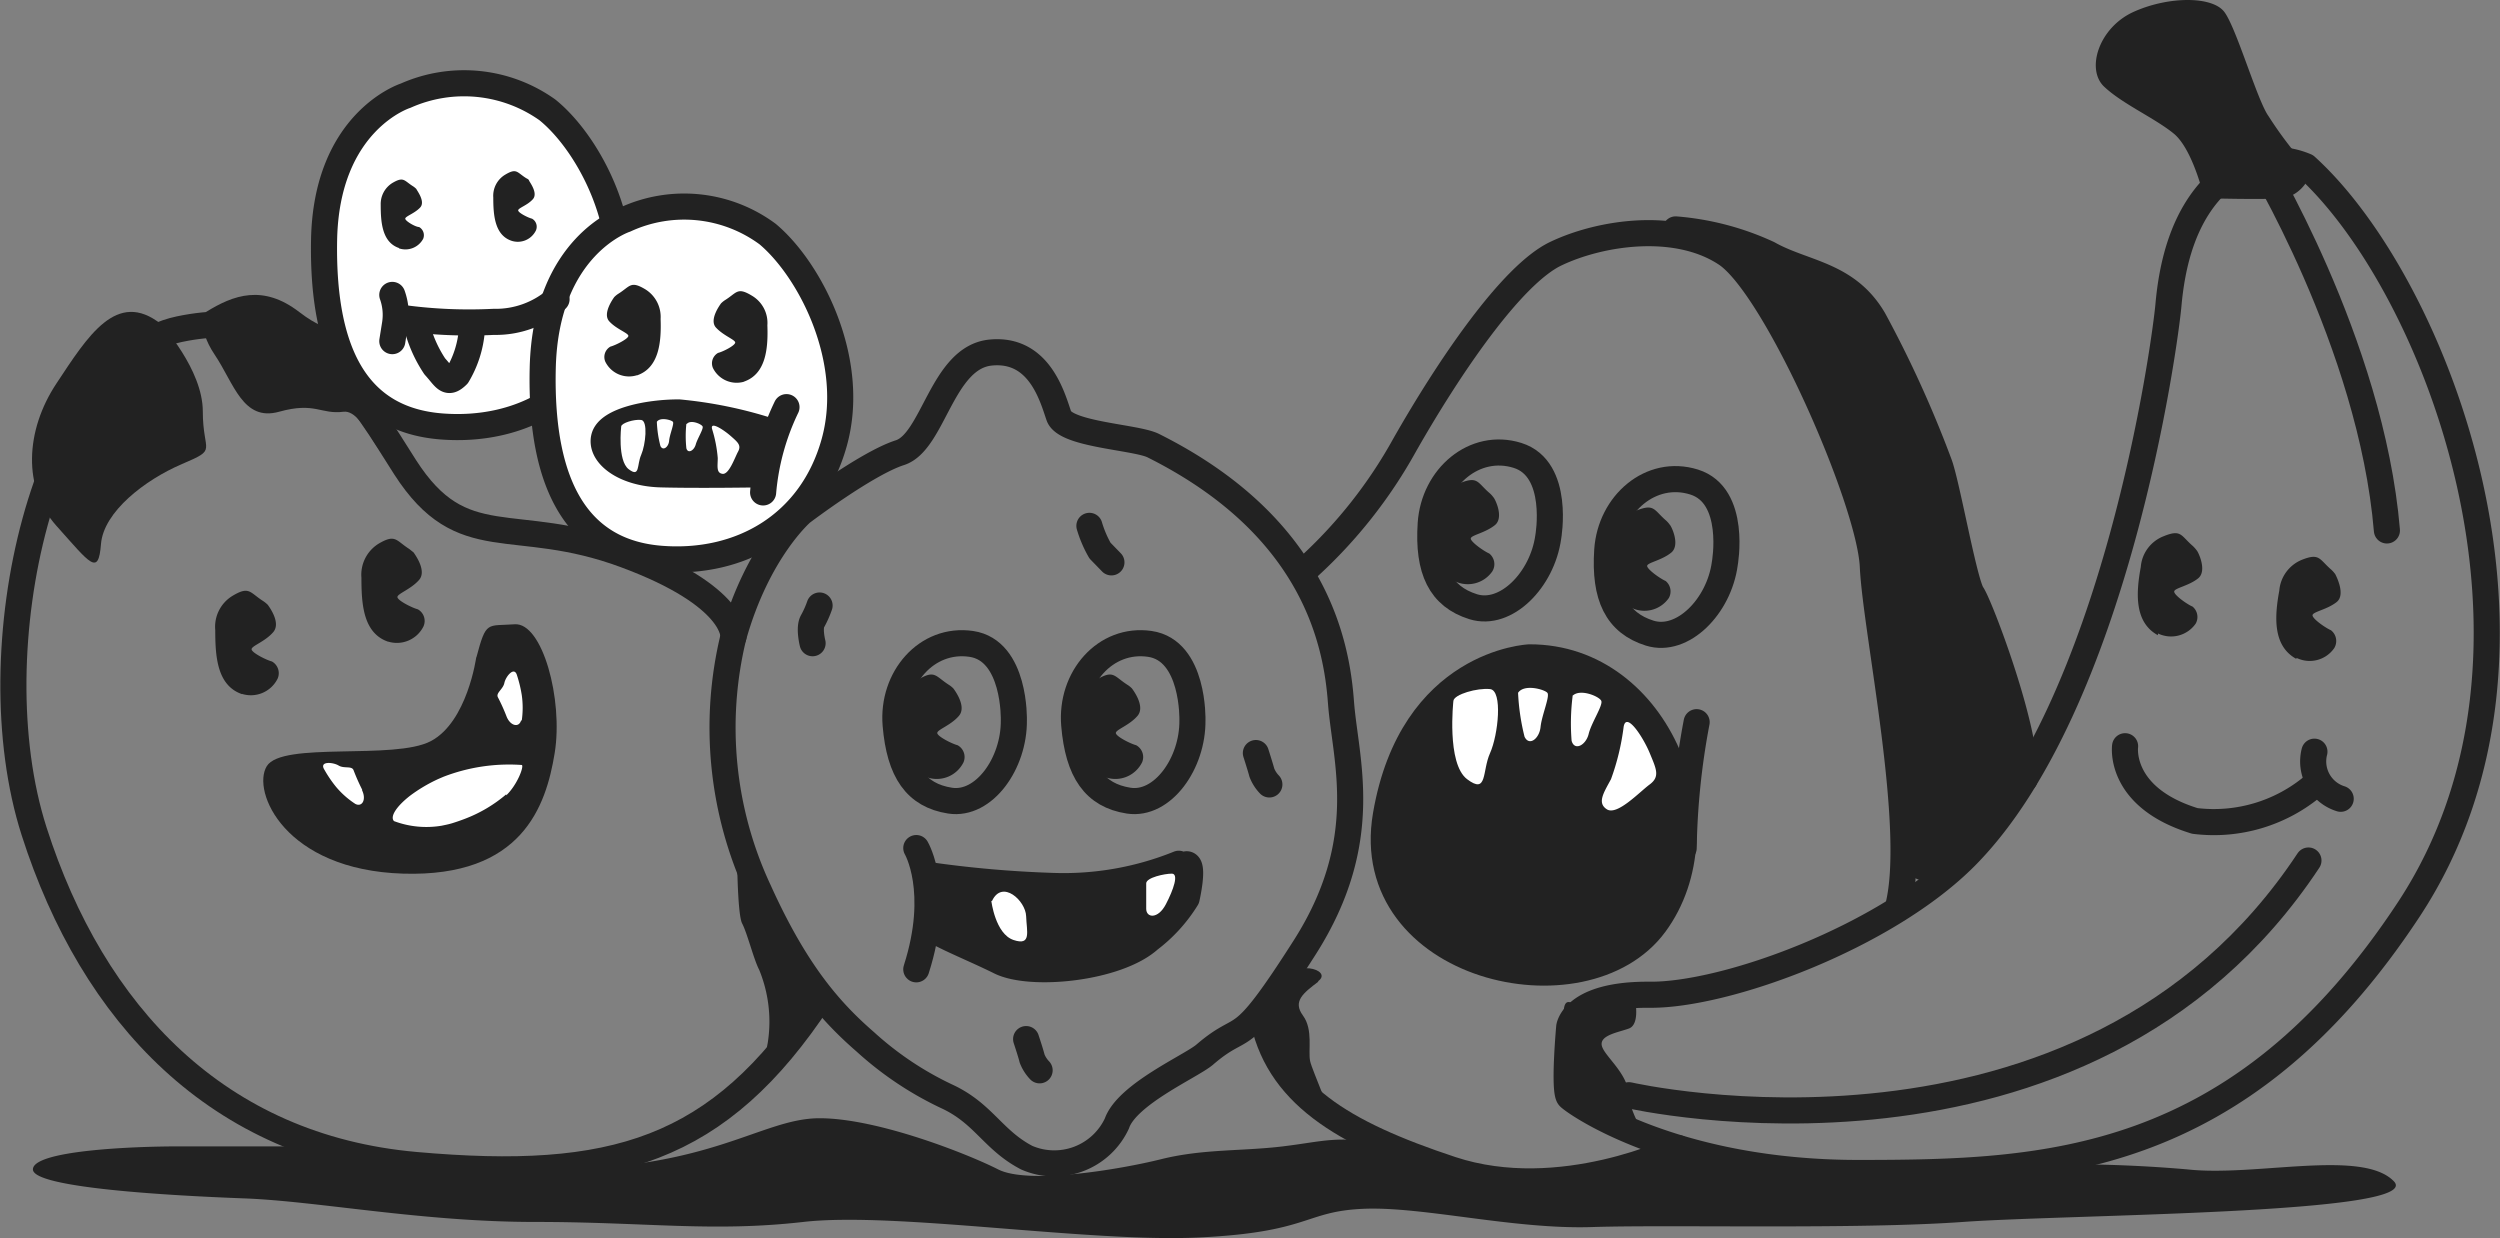 <svg xmlns="http://www.w3.org/2000/svg" xmlns:xlink="http://www.w3.org/1999/xlink" viewBox="0 0 146.57 72.59"><rect x="0" y="0" width="146.57" height="72.59" fill="#808080" stroke="none"/><defs><style>.cls-1,.cls-3{fill:none;}.cls-2{clip-path:url(#clip-path);}.cls-3{stroke:#222;stroke-linecap:round;stroke-linejoin:round;stroke-width:1.53px;}.cls-4{fill:#222;}.cls-5{fill:#fff;}</style><clipPath id="clip-path" transform="translate(0 0)"><rect class="cls-1" width="146.57" height="72.59"/></clipPath></defs><g id="Layer_2" data-name="Layer 2"><g id="Capa_1" data-name="Capa 1"><g class="cls-2"><path class="cls-3" d="M69.91,42.22s.11-4.09-2.5-4.47-4.66,2-4.43,4.75,1.2,4.13,3.19,4.44S69.94,44.75,69.91,42.22Z" transform="translate(0 0)"/><path class="cls-3" d="M69.11,50.64a18,18,0,0,1-7.42,1.3,66.12,66.12,0,0,1-7.28-.64s.08,2.48,0,2.86,2.38,1.31,4.21,2.22,6.88.39,8.76-1.3a8.84,8.84,0,0,0,2.19-2.41s.46-2,0-2" transform="translate(0 0)"/><path class="cls-4" d="M56,51.51s-.06-.41-.83.51-.77,2.41,1.16,3.3S60,57.11,62.09,56.8s5.11-.94,6.33-2.7,1.67-2.67,0-2.68-9.63,1.14-10.17.91S56,51.51,56,51.51" transform="translate(0 0)"/><path class="cls-3" d="M43,37.33s.22-2.37-6.35-4.8-9.53.11-12.9-5.14c-2.46-3.82-5.48-9.72-13.24-8.09S-1.44,38,2,48.74,12.76,67.27,24.36,68.3s17.79-.8,23.69-9.75" transform="translate(0 0)"/><path class="cls-3" d="M53.72,49.72s1.48,2.5,0,7.11" transform="translate(0 0)"/><path class="cls-3" d="M70.62,61.84c2.48-2.14,1.86,0,5.87-6.29s2.38-11,2.13-14.36-1.44-10.28-11-15.06c-1-.51-5.16-.64-5.54-1.74s-1.14-4-4-3.72-3.35,5.24-5.32,5.87S47,30.05,47,30.05s-2.58,2.22-4,7.28a22.55,22.55,0,0,0,1.49,14.89c2.18,4.82,4.2,7.09,6.25,8.87a19.3,19.3,0,0,0,4.75,3.18c2.18,1,2.71,2.56,4.7,3.6a4.05,4.05,0,0,0,5.29-2C66.07,64.15,69.83,62.51,70.62,61.84Z" transform="translate(0 0)"/><path class="cls-3" d="M115.26,50.2c8.8-8.91,11.67-30.06,11.87-32.3s.82-5.4,3.14-7.39a4.72,4.72,0,0,1,4.92-.76c7.64,6.92,16,28.4,6.05,43.54S119.87,68.76,109,68.77s-16.66-4.1-17-4.45,0-4.11,0-4.11.24-1.93,4.72-1.89S110.58,54.93,115.26,50.2Z" transform="translate(0 0)"/><path class="cls-3" d="M98.39,67.31s-6.88,3.38-13.31,1.25S74.83,64.1,74,59.5" transform="translate(0 0)"/><path class="cls-3" d="M76.76,33.2a28.1,28.1,0,0,0,5.57-7.07c2.59-4.56,6.27-10,8.87-11.25s7.08-1.94,10,0,8.42,14.46,8.6,18.32,2.71,15.53,1.45,20.09" transform="translate(0 0)"/><path class="cls-3" d="M98.24,13.45a15.92,15.92,0,0,1,5.44,1.43c2.07,1.17,4.6,1.17,6.17,3.85a66.22,66.22,0,0,1,3.86,8.5c.46,1.3,1.45,6.93,1.91,7.6s3.25,8,3.08,10.85" transform="translate(0 0)"/><path class="cls-4" d="M89.67,38.54s-6.89.28-8.42,9.26,11.63,12,15.77,6.38.3-15.66-7.35-15.64" transform="translate(0 0)"/><path class="cls-3" d="M89.67,38.54s-6.89.28-8.42,9.26,11.63,12,15.77,6.38S97.32,38.52,89.67,38.54Z" transform="translate(0 0)"/><path class="cls-4" d="M18.83,67.21s-5.42,0-8.33,0-8.57.26-8.57,1.35,8.12,1.54,12.4,1.7,10.42,1.38,17,1.38,10.41.61,15.77,0,16.71,1.22,23.21.91,6.15-1.53,9.62-1.68,8.82,1.22,13.41,1.07,15.47.15,21.75-.3,27.1-.46,25.26-2.38-8.11-.26-12.1-.7a80.26,80.26,0,0,0-9.54-.26s-12.35.51-14.8.47-4.49-1.91-9.06-.21-11-1-13.73-1.5-3.52-.14-5.91.15-4.68.14-7.13.75-7.79,1.5-9.56.6-7.07-3-10.47-3-6.31,3-15.8,3" transform="translate(0 0)"/><path class="cls-5" d="M58.12,52.82s.23,1.93,1.3,2.29.77-.5.74-1.4-1.4-2.17-2-.89" transform="translate(0 0)"/><path class="cls-5" d="M67.2,51.79v1.49c0,.54.69.62,1.15-.26s.77-1.8.35-1.8-1.5.23-1.5.57" transform="translate(0 0)"/><path class="cls-4" d="M64.87,45.59a1.75,1.75,0,0,0,2.09-.9h0a.79.79,0,0,0-.35-1c-.32-.08-1.2-.52-1.19-.72s.79-.44,1.27-1-.28-1.54-.32-1.6a1.37,1.37,0,0,0-.27-.22c-.8-.51-.81-.9-1.81-.3a2.14,2.14,0,0,0-1,2c-.05,1.54.1,3.26,1.59,3.76" transform="translate(0 0)"/><path class="cls-3" d="M59.44,42.22s.11-4.09-2.5-4.47-4.66,2-4.43,4.75,1.2,4.13,3.19,4.44S59.47,44.75,59.44,42.22Z" transform="translate(0 0)"/><path class="cls-4" d="M54.4,45.59a1.75,1.75,0,0,0,2.09-.9h0a.79.79,0,0,0-.35-1c-.32-.08-1.2-.52-1.19-.72s.79-.44,1.27-1-.28-1.54-.32-1.6a1.37,1.37,0,0,0-.27-.22c-.8-.51-.81-.9-1.81-.3a2.14,2.14,0,0,0-1,2c-.05,1.54.1,3.26,1.59,3.76" transform="translate(0 0)"/><path class="cls-4" d="M14.18,40.68a1.75,1.75,0,0,0,2.1-.9h0a.79.79,0,0,0-.34-1c-.32-.08-1.2-.52-1.19-.72s.79-.44,1.27-1-.28-1.54-.32-1.6a1.74,1.74,0,0,0-.27-.22c-.8-.51-.81-.9-1.81-.3a2.12,2.12,0,0,0-1,2c0,1.54.1,3.26,1.58,3.76" transform="translate(0 0)"/><path class="cls-4" d="M22.74,37.61a1.74,1.74,0,0,0,2.09-.89h0a.78.78,0,0,0-.34-1c-.32-.08-1.2-.52-1.19-.72s.79-.45,1.27-1-.28-1.54-.32-1.61L24,32.19c-.8-.51-.81-.9-1.81-.31a2.14,2.14,0,0,0-1,2c0,1.54.1,3.26,1.59,3.75" transform="translate(0 0)"/><path class="cls-3" d="M101.12,33.05s.73-4-1.8-4.79-4.91,1.28-5.09,4,.57,4.26,2.49,4.86S100.78,35.56,101.12,33.05Z" transform="translate(0 0)"/><path class="cls-4" d="M95.64,35.63a1.74,1.74,0,0,0,2.2-.57h0a.79.79,0,0,0-.19-1c-.31-.13-1.11-.7-1.08-.89s.86-.32,1.41-.77,0-1.57-.08-1.63a1.47,1.47,0,0,0-.23-.26c-.72-.62-.67-1-1.75-.57a2.14,2.14,0,0,0-1.3,1.8c-.28,1.52-.39,3.24,1,4" transform="translate(0 0)"/><path class="cls-3" d="M90.77,31.49s.72-4-1.8-4.79-4.91,1.27-5.09,4,.57,4.27,2.49,4.87S90.42,34,90.77,31.49Z" transform="translate(0 0)"/><path class="cls-4" d="M85.28,34.07a1.75,1.75,0,0,0,2.21-.57h0a.8.8,0,0,0-.18-1.05c-.31-.13-1.12-.7-1.08-.89s.85-.32,1.41-.77,0-1.57-.09-1.64a1.37,1.37,0,0,0-.23-.25c-.72-.62-.67-1-1.74-.57a2.14,2.14,0,0,0-1.3,1.8c-.29,1.51-.39,3.24,1,3.95" transform="translate(0 0)"/><path class="cls-4" d="M134.64,38.57a1.75,1.75,0,0,0,2.21-.57h0a.8.8,0,0,0-.19-1.05c-.31-.13-1.12-.69-1.08-.89s.85-.32,1.41-.76-.05-1.58-.08-1.64a1.94,1.94,0,0,0-.23-.26c-.72-.62-.68-1-1.75-.57a2.14,2.14,0,0,0-1.3,1.8c-.28,1.52-.39,3.24,1,4" transform="translate(0 0)"/><path class="cls-4" d="M126.52,37.14a1.76,1.76,0,0,0,2.21-.58h0a.79.79,0,0,0-.19-1c-.3-.12-1.11-.69-1.07-.89s.85-.32,1.4-.76,0-1.57-.08-1.64a1.94,1.94,0,0,0-.23-.26c-.72-.62-.67-1-1.74-.56a2.11,2.11,0,0,0-1.31,1.79c-.28,1.52-.39,3.24,1,4" transform="translate(0 0)"/><path class="cls-3" d="M48.05,35.5a5.86,5.86,0,0,1-.41.92c-.23.38,0,1.29,0,1.29" transform="translate(0 0)"/><path class="cls-3" d="M63.87,30.83a6.73,6.73,0,0,0,.62,1.45l.67.69" transform="translate(0 0)"/><path class="cls-3" d="M73.63,44.15s.27.84.35,1.15a2.1,2.1,0,0,0,.44.69" transform="translate(0 0)"/><path class="cls-3" d="M60.16,60.92s.28.84.35,1.14a2.1,2.1,0,0,0,.44.69" transform="translate(0 0)"/><path class="cls-5" d="M95.19,42.62a14,14,0,0,1-.74,3.06c-.41.77-.84,1.39-.24,1.77s1.89-1,2.51-1.46.38-.92,0-1.84-1.38-2.47-1.53-1.53" transform="translate(0 0)"/><path class="cls-5" d="M85.21,41.09s-.41,3.67.8,4.59.87-.46,1.35-1.53.75-3.67,0-3.75-2.11.31-2.15.69" transform="translate(0 0)"/><path class="cls-5" d="M89,40.59a13,13,0,0,0,.38,2.6c.27.58.87.12.94-.57s.56-1.8.4-2-1.37-.54-1.72,0" transform="translate(0 0)"/><path class="cls-5" d="M92.2,40.81a12.77,12.77,0,0,0-.06,2.62c.17.62.84.26,1-.4s.85-1.68.74-1.94-1.27-.75-1.7-.28" transform="translate(0 0)"/><path class="cls-3" d="M99.47,42.34a43.07,43.07,0,0,0-.76,7.38" transform="translate(0 0)"/><path class="cls-4" d="M113.91,51.42s-2.19,1-2.26-1.32-1-6.45-.74-8.64-1.46-14.18-4-17.32-3.08-6.13-3.73-7-1.45-3.12-.5-2.67,4.3,1.56,5.37,2,2.83,4.37,2.83,4.37,3.17,7.9,3.52,9.5.4,4.88,1.66,7S118.66,44.2,118,46" transform="translate(0 0)"/><path class="cls-4" d="M129.23,11.62s-.66-2.87-1.79-3.79-3-1.73-4.08-2.75-.31-3.47,1.74-4.39,4.59-.92,5.3,0S132.34,5.9,133,6.81a22.61,22.61,0,0,0,2.23,2.94c.54.52-.4,1.77-1.42,1.87s-4.54,0-4.54,0" transform="translate(0 0)"/><path class="cls-4" d="M95.88,58.77s.25,1.3-.38,1.53-1.72.39-1.59,1,1.53,1.61,1.59,2.91,1.5,2.77,0,2.07-3.26-2.2-3.42-3.66-.83-4.15,0-3.85a15.16,15.16,0,0,0,3.8,0" transform="translate(0 0)"/><path class="cls-4" d="M77.31,57.54c-.92.69-1.53,1.17-.92,2s.29,2.06.42,2.67,1.42,3.3.81,2.8-3-2.42-3.16-3.72.43-1.86.8-3.52,3-.92,2-.23" transform="translate(0 0)"/><path class="cls-4" d="M27.92,38.54s-.52,3.78-2.66,4.91-8.72,0-9.62,1.47,1.05,6.09,8,6.3,8.37-3.93,8.88-7.07-.72-7.67-2.35-7.55-1.66-.24-2.24,1.94" transform="translate(0 0)"/><path class="cls-5" d="M21.23,46.34c.26.54,0,1-.4.79a5.09,5.09,0,0,1-1.13-1,7.1,7.1,0,0,1-.68-1c-.33-.52.5-.45.83-.25s.78,0,.88.28a12,12,0,0,0,.5,1.13" transform="translate(0 0)"/><path class="cls-5" d="M29.68,46.57A8.23,8.23,0,0,1,27.27,48q-.39.15-.78.27c-.2.06-.41.1-.6.14a5.39,5.39,0,0,1-2.79-.27c-.25-.26.14-.86.93-1.48a9,9,0,0,1,1.69-1l.28-.12a10.67,10.67,0,0,1,4.6-.69c.12.12-.29,1.18-.92,1.78" transform="translate(0 0)"/><path class="cls-5" d="M30.55,42.24c-.13.44-.63.32-.85-.23a10.85,10.85,0,0,0-.51-1.13c-.13-.26.3-.46.38-.84s.58-1,.74-.45a7.5,7.5,0,0,1,.28,1.16,5.27,5.27,0,0,1,0,1.49" transform="translate(0 0)"/><path class="cls-4" d="M43.21,49.72s0,3.85.3,4.42.68,2.11,1,2.72a8,8,0,0,1,.5,4.29c-.36,1.78.49.85.49.85s3.15-3.1,2.09-5-4.33-7.32-4.33-7.32" transform="translate(0 0)"/><path class="cls-3" d="M124.59,43.75s-.42,3,4.09,4.38a9.07,9.07,0,0,0,7-2.1" transform="translate(0 0)"/><path class="cls-3" d="M135.69,44.07a2.29,2.29,0,0,0,1.54,2.76" transform="translate(0 0)"/><path class="cls-4" d="M9.44,19s2.45,2.65,2.45,5.12.92,2.17-1.23,3.09S6.07,30,5.92,31.9s-.62,1.15-2.61-1.07-1.83-5.59,0-8.35S6.84,16.94,9.44,19" transform="translate(0 0)"/><path class="cls-4" d="M12.08,18.29s-.62.83.51,2.51,1.65,3.93,3.77,3.34,2.44.17,3.78,0,2.38,4,2.89,2.15-.44-3.65-1.89-5.64-1.48-.73-3.6-2.36-3.85-1-5.46,0" transform="translate(0 0)"/><path class="cls-3" d="M95.5,64.21s26.68,6.14,39.84-13.76" transform="translate(0 0)"/><path class="cls-3" d="M132.28,9.1s6.74,11,7.66,22" transform="translate(0 0)"/><path class="cls-5" d="M23.78,5.61S19.12,7.08,19,14.09,21.2,24.63,25.87,25,34.7,23.05,36,18.34s-1.41-9.88-3.91-11.9a8.43,8.43,0,0,0-8.34-.83" transform="translate(0 0)"/><path class="cls-3" d="M23.78,5.61S19.12,7.08,19,14.09,21.2,24.63,25.87,25,34.7,23.05,36,18.34s-1.41-9.88-3.91-11.9A8.43,8.43,0,0,0,23.78,5.61Z" transform="translate(0 0)"/><path class="cls-5" d="M36.66,12.87s-4.67,1.51-4.84,8.7,2.25,10.82,6.92,11.19,8.83-2,10.17-6.82S47.49,15.8,45,13.72a8.23,8.23,0,0,0-8.33-.85" transform="translate(0 0)"/><path class="cls-3" d="M36.66,12.87s-4.67,1.51-4.84,8.7,2.25,10.82,6.92,11.19,8.83-2,10.17-6.82S47.49,15.8,45,13.72A8.23,8.23,0,0,0,36.66,12.87Z" transform="translate(0 0)"/><path class="cls-4" d="M23.39,14.56A1.18,1.18,0,0,0,24.81,14h0a.55.55,0,0,0-.24-.69c-.21,0-.81-.35-.81-.49s.54-.3.87-.65-.19-1-.22-1.09a1.19,1.19,0,0,0-.18-.15c-.55-.34-.55-.6-1.23-.2A1.45,1.45,0,0,0,22.32,12c0,1,.07,2.2,1.07,2.54" transform="translate(0 0)"/><path class="cls-4" d="M30,14.12a1.18,1.18,0,0,0,1.42-.61h0a.54.54,0,0,0-.23-.69c-.22-.05-.82-.35-.81-.49s.54-.29.86-.65-.19-1-.22-1.09-.12-.11-.18-.15c-.54-.34-.55-.6-1.22-.2a1.44,1.44,0,0,0-.7,1.34c0,1,.07,2.21,1.08,2.54" transform="translate(0 0)"/><path class="cls-4" d="M43.65,22.37a1.55,1.55,0,0,1-1.85-.79h0a.7.7,0,0,1,.3-.89c.29-.07,1.06-.46,1-.63s-.69-.39-1.12-.85.25-1.36.29-1.42a1.37,1.37,0,0,1,.23-.19c.71-.44.72-.79,1.59-.26a1.85,1.85,0,0,1,.9,1.73c.05,1.36-.08,2.87-1.39,3.31" transform="translate(0 0)"/><path class="cls-4" d="M37.34,22a1.55,1.55,0,0,1-1.85-.79h0a.7.7,0,0,1,.3-.89c.28-.07,1.06-.46,1.05-.63s-.7-.39-1.12-.85.25-1.36.29-1.42a1.37,1.37,0,0,1,.23-.19c.71-.44.72-.79,1.59-.27a1.9,1.9,0,0,1,.9,1.74c.05,1.36-.09,2.87-1.39,3.31" transform="translate(0 0)"/><path class="cls-3" d="M23,17.29A3.48,3.48,0,0,1,23.16,19L23,20" transform="translate(0 0)"/><path class="cls-3" d="M23.59,18.64a28.92,28.92,0,0,0,5.35.23,5.44,5.44,0,0,0,3.69-1.33" transform="translate(0 0)"/><path class="cls-3" d="M24.41,19a7.65,7.65,0,0,0,1.08,2.48c.62.68.73,1.11,1.33.52a6.08,6.08,0,0,0,.84-2.61" transform="translate(0 0)"/><path class="cls-4" d="M45.05,25.25a24.92,24.92,0,0,0-5.25-1.07c-1.81,0-4.13.48-4.38,1.46s1.13,2.11,3.32,2.17,5.75,0,5.75,0Z" transform="translate(0 0)"/><path class="cls-3" d="M45.05,25.25a24.92,24.92,0,0,0-5.25-1.07c-1.81,0-4.13.48-4.38,1.46s1.13,2.11,3.32,2.17,5.75,0,5.75,0Z" transform="translate(0 0)"/><path class="cls-4" d="M46.11,23.87a14.27,14.27,0,0,0-1.37,5" transform="translate(0 0)"/><path class="cls-3" d="M46.11,23.87a14.27,14.27,0,0,0-1.37,5" transform="translate(0 0)"/><path class="cls-5" d="M41.75,25.16a7.83,7.83,0,0,1,.33,1.69c0,.47-.1.88.28.93s.71-.93.91-1.3,0-.54-.42-.91-1.24-.91-1.1-.41" transform="translate(0 0)"/><path class="cls-5" d="M36.42,25s-.23,2,.44,2.51.47-.25.73-.84.41-2,0-2.05-1.15.18-1.17.38" transform="translate(0 0)"/><path class="cls-5" d="M38.51,24.73a6.57,6.57,0,0,0,.21,1.42c.15.31.48.06.51-.31s.31-1,.22-1.11-.75-.29-.94,0" transform="translate(0 0)"/><path class="cls-5" d="M40.24,24.85a6.82,6.82,0,0,0,0,1.43c.09.34.45.14.55-.22s.47-.92.4-1.06-.69-.41-.92-.15" transform="translate(0 0)"/></g></g></g></svg>